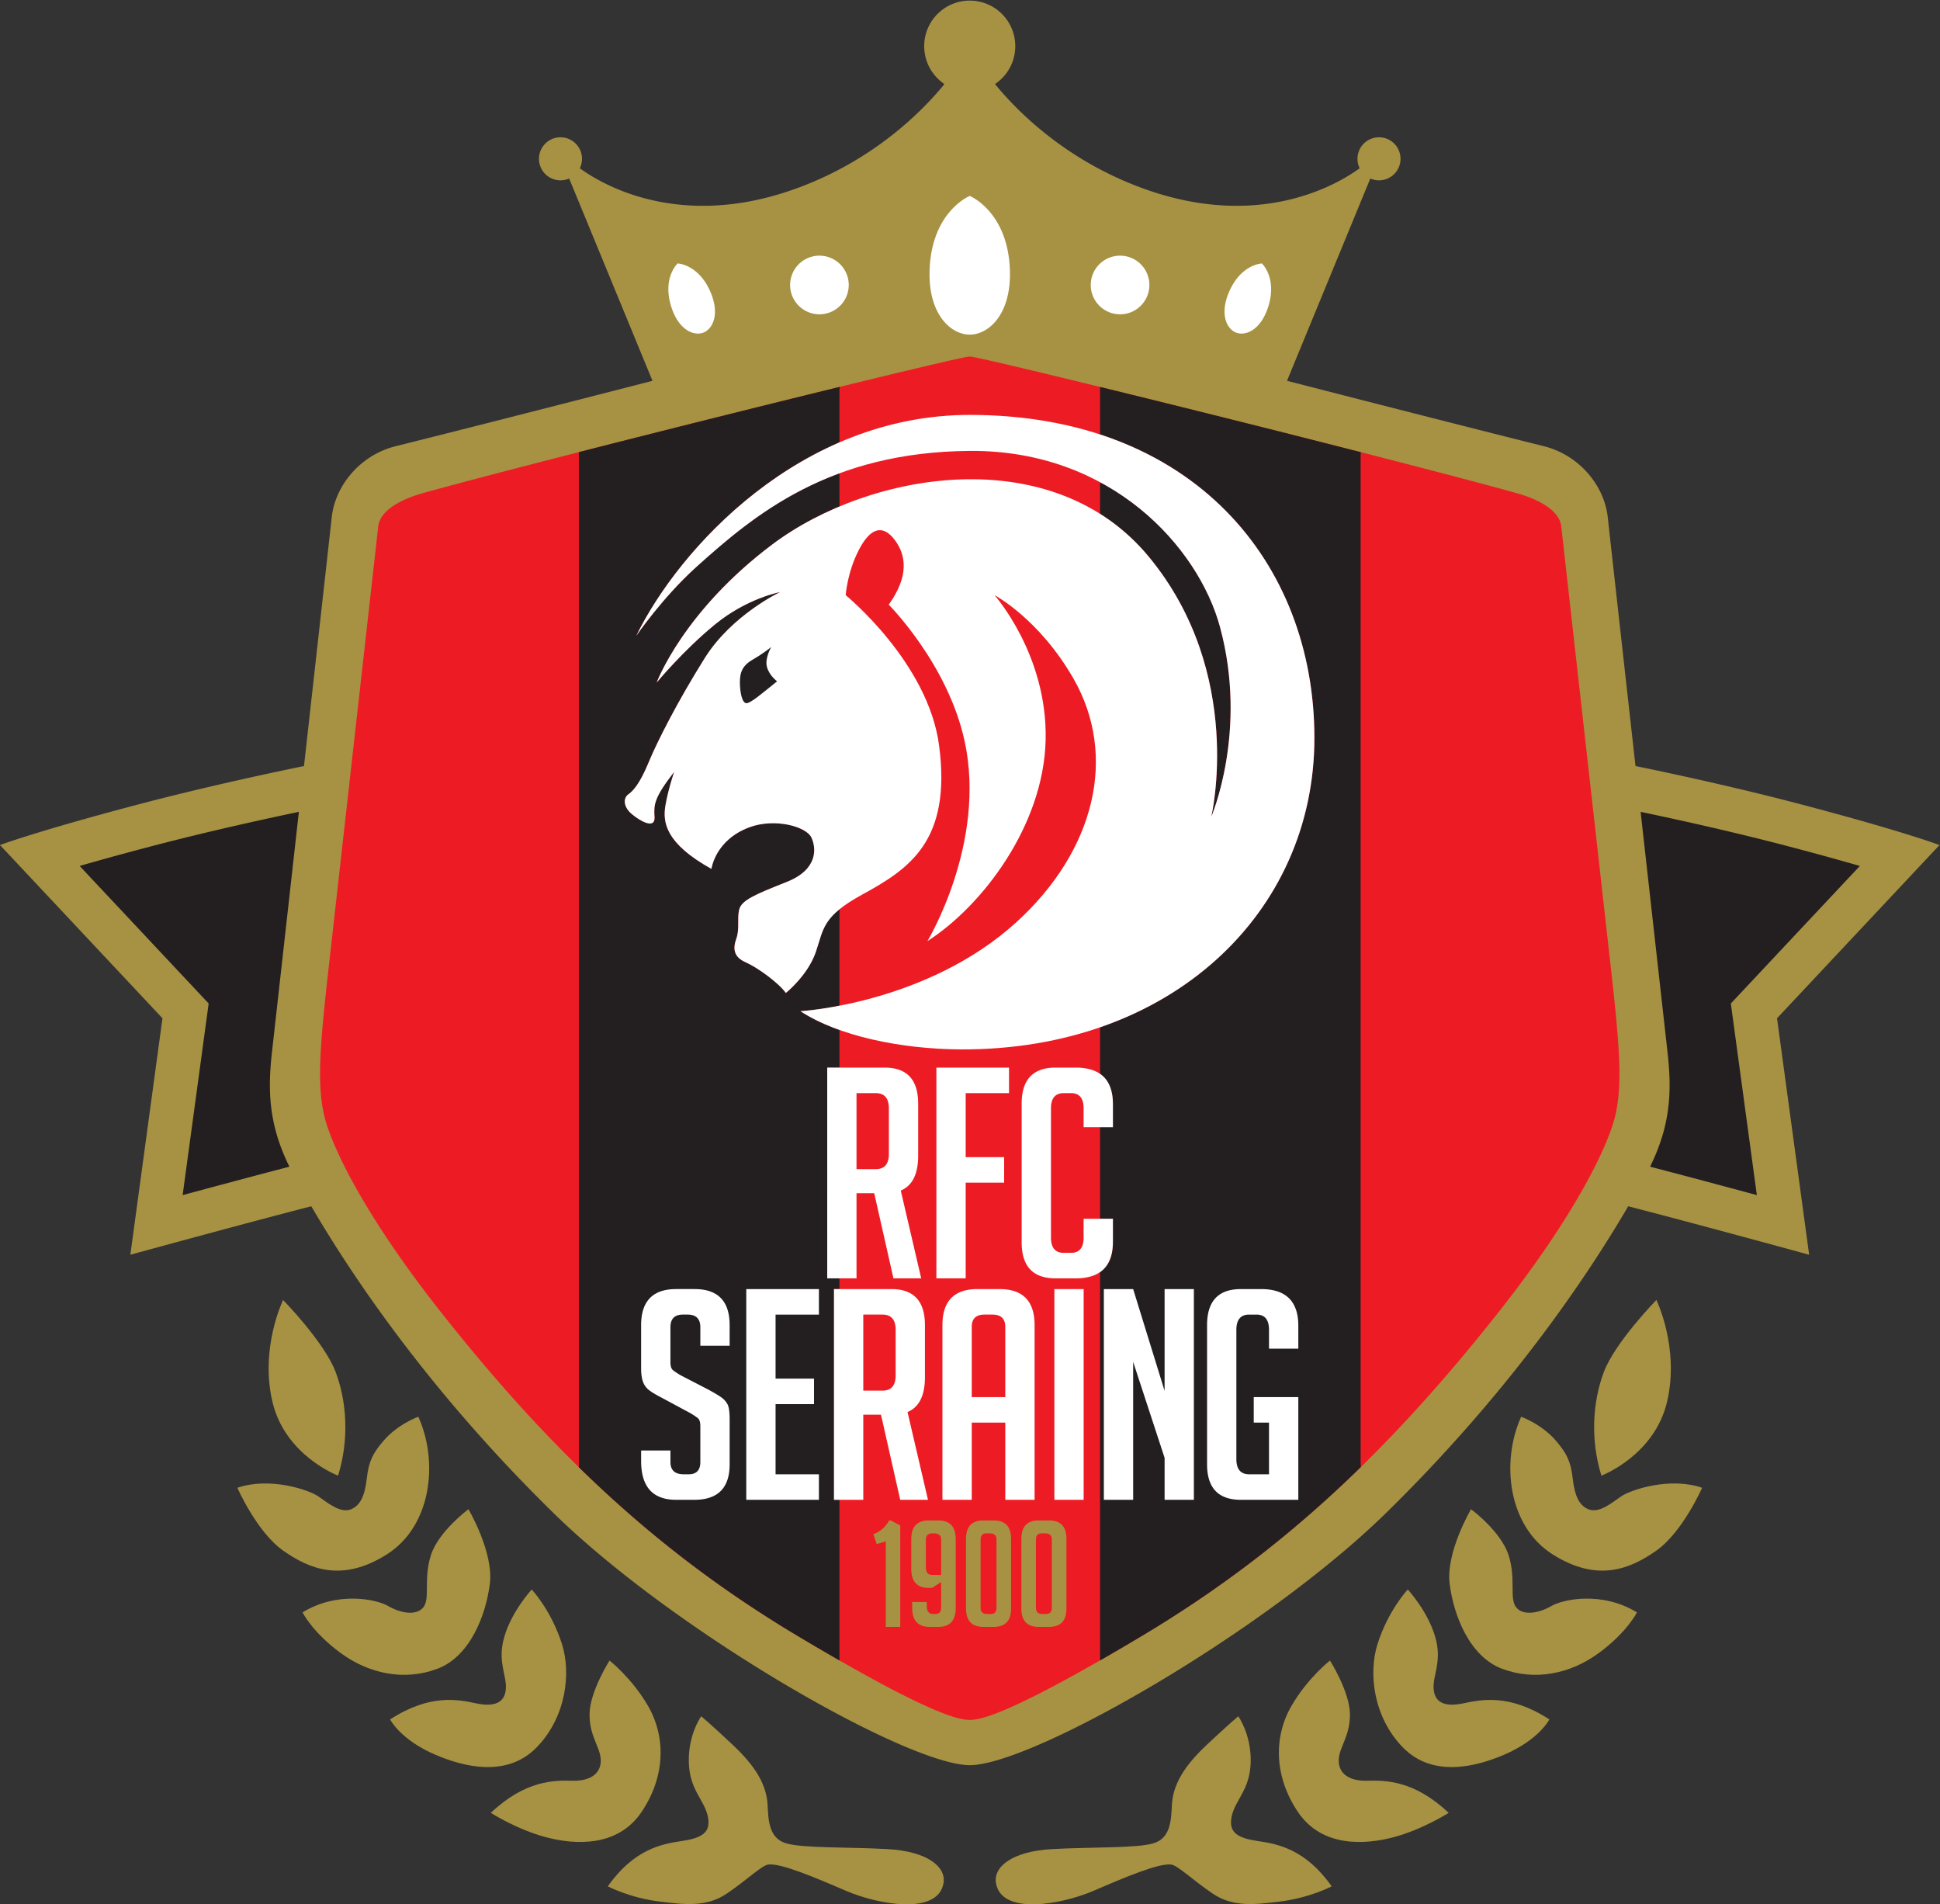 <svg xmlns="http://www.w3.org/2000/svg" viewBox="25.71 183.76 734.12 720.39"><rect x="25.71" y="183.76" width="734.12" height="720.39" fill="#333333" stroke="none"/><path d="M481.607 360.726c-12.497-21.278-34.38-53.084-68.247-86.278-34.663-33.971-100.673-71.672-118.28-71.672h-.001c-17.607 0-83.618 37.7-118.28 71.672-34.205 33.525-56.187 65.636-68.62 86.913l-.411-.066c-19.71-5.081-50.975-13.657-50.975-13.657l9.115 67.115-46.124 49.163s11.048 4.143 40.6 11.875c16.44 4.303 33.395 8.007 45.203 10.447l.496.07c3.53 31.557 6.922 61.924 7.883 70.685.97 8.853 7.987 17.589 18.176 20.127 16.61 4.14 44.365 11.21 72.416 18.43l.453.132-23.65 57.413-.209-.1a6.107 6.107 0 1 0 3.374 3.301l-.129-.318c9.452-6.825 30.74-16.385 60.138-6.185 22.939 7.958 37.126 22.452 43.34 30.053l-.34.304a12.91 12.91 0 0 0-5.383 10.497c0 7.14 5.787 12.926 12.926 12.926s12.925-5.787 12.925-12.926c0-4.318-2.117-8.142-5.37-10.49l-.385-.268c6.196-7.59 20.393-22.122 43.376-30.096 29.42-10.207 50.717-.626 60.158 6.2l-.104.196a6.1 6.1 0 0 0-.525 2.483 6.107 6.107 0 1 0 12.215 0 6.107 6.107 0 0 0-8.447-5.643l-.136.037-23.634-57.373.363-.122c28.08-7.226 55.875-14.308 72.503-18.45 10.189-2.54 17.205-11.275 18.176-20.128.96-8.761 4.354-39.134 7.883-70.696l.396-.039c11.813-2.439 28.815-6.152 45.303-10.467 29.552-7.732 40.6-11.876 40.6-11.876l-46.125-49.162 9.115-67.115s-31.706 8.697-51.39 13.764z" style="fill:#a79243;fill-opacity:1;fill-rule:nonzero;stroke:none" transform="matrix(1.333 0 0 -1.333 -.667 1121.853)"/><path d="M295.08 215.62c2.522 0 9.044.876 36.99 16.88a765 765 0 0 1 11.275 6.595c22.731 13.539 42.933 28.898 62.75 48.281 12.928 12.647 25.694 27.006 38.889 43.69 22.855 28.901 31.66 48.428 33.418 56.345 2.069 9.308 1.106 20.437-1.803 45.921l-13.583 120.872c-.356 3.894-4.704 7.375-13.061 9.694-9.874 2.739-25.832 6.908-43.837 11.51a7855 7855 0 0 1-74.031 18.517c-20.71 5.064-35.862 8.64-37.006 8.64h-.002c-1.143 0-16.26-3.567-36.928-8.62a7877 7877 0 0 1-74.047-18.52c-18.03-4.61-34.015-8.784-43.9-11.527-8.356-2.319-12.705-5.8-13.061-9.694L113.56 433.332c-2.91-25.484-3.873-36.613-1.804-45.921 1.759-7.917 10.563-27.444 33.418-56.344 13.208-16.7 25.984-31.07 38.926-43.726 19.804-19.367 39.996-34.716 62.713-48.246a779 779 0 0 1 11.298-6.607c27.927-15.992 34.446-16.868 36.967-16.868z" style="fill:#ed1c24;fill-opacity:1;fill-rule:nonzero;stroke:none" transform="matrix(1.333 0 0 -1.333 -.667 1121.853)"/><path d="M258.088 338.249v2.433l-.036.256h-3.431v59.81h3.482l-.015.265v10.081l-.02.345c-4.15 1.483-7.899 3.259-11.047 5.317 0 0 4.326.25 11.042 1.55l.025.452v26.515l.038.429c-4.911-3.97-5.034-7.161-6.755-12.167-2.278-6.629-8.493-11.6-8.493-11.6-2.071 2.9-8.078 7.25-11.393 8.7-3.314 1.45-3.729 3.729-2.693 6.629s.207 5.592.83 8.285c.62 2.693 4.556 4.35 13.463 7.871s8.494 9.53 7.044 12.637-10.358 5.592-17.608 2.899c-9.74-3.617-10.772-11.807-10.772-11.807-13.05 7.25-13.878 13.257-13.05 18.021.829 4.766 2.486 9.53 2.486 9.53-5.8-7.458-5.8-9.322-5.593-12.844.207-3.52-3.936-1.243-6.422.83-2.485 2.07-2.485 4.556-1.035 5.591s3.314 3.108 5.8 9.115 8.285 17.401 15.95 29.622 21.405 18.712 21.405 18.712-9.39-1.727-18.505-9.184-16.572-16.502-16.572-16.502 7.458 20.162 32.867 39.22c5.518 4.137 11.99 7.799 19.036 10.748l-.028.437v8.493l-.037.46c-17.701-6.544-30.045-17.068-40.513-26.491-9.728-8.755-17.125-19.61-17.125-19.61 8.742 17.88 29.058 42.476 57.634 54.876l.041.432v14.43l.062.91a7876 7876 0 0 1-74.046-18.52l.009-.826V287.844l-.013-.503c19.804-19.367 39.996-34.716 62.713-48.246a779 779 0 0 1 11.298-6.607l-.023.807v44.415l-.036.374h-1.511v59.809h1.562z" style="fill:#231f20;fill-opacity:1;fill-rule:evenodd;stroke:none" transform="matrix(1.333 0 0 -1.333 -.667 1121.853)"/><path d="M332.07 342.391V232.5a765 765 0 0 1 11.275 6.595c22.731 13.539 42.933 28.898 62.75 48.281l-.05 1.158v286.134l.073.74a7855 7855 0 0 1-74.031 18.517l-.017-.75v-12.223l.01-.508c39.64-12.978 60.84-47.181 60.84-86.147 0-37.713-23.512-69.215-60.847-82.116l-.003-.465v-12.463l-.004-.274q3.655-2.52 3.656-8.64v-6.5h-3.634l-.018-.329v-25.428l.01-.236h3.641v-6.5q0-6.127-3.666-8.647z" style="fill:#231f20;fill-opacity:1;fill-rule:nonzero;stroke:none" transform="matrix(1.333 0 0 -1.333 -.667 1121.853)"/><path d="M295.08 608.778c5.386 0 11.867 5.808 11.393 18.436-.622 16.572-11.395 20.922-11.395 20.922s-10.77-4.35-11.393-20.922c-.474-12.628 6.007-18.435 11.393-18.436zM219.4 609.324c2.642.975 4.752 5.047 2.195 11.268-3.358 8.162-9.443 8.385-9.443 8.385s-4.483-4.12-1.736-12.508c2.094-6.392 6.342-8.12 8.983-7.146zM260.728 622.864a8.321 8.321 0 1 0-16.642 0 8.321 8.321 0 0 0 16.642 0" style="fill:#fff;fill-opacity:1;fill-rule:nonzero;stroke:none" transform="matrix(1.333 0 0 -1.333 -.667 1121.853)"/><path d="M287.621 169.22c.854 4.69-4.557 9.114-15.95 9.735-11.393.622-24.029.207-28.793 1.657-4.765 1.45-4.969 6.421-5.179 10.771-.276 5.732-3.314 10.98-9.943 17.194s-8.906 8.078-8.906 8.078-3.729-5.179-3.522-13.05 4.35-10.564 5.385-15.33c1.036-4.763-1.863-6.213-7.457-7.042-5.592-.829-13.464-2.278-20.921-12.842 0 0 6.214-3.315 14.915-4.35 6.696-.797 13.05-1.658 18.85 2.278s9.955 8.04 11.806 8.257c3.522.415 12.844-3.493 21.958-7.428s26.1-7.044 27.757 2.072M192.818 232.467s-5.525-8.7-5.662-15.052c-.138-6.353 3.038-9.392 3.176-13.12.139-3.729-2.762-6.075-8.01-5.938s-13.395.139-23.2-9.114c0 0 7.32-4.696 15.606-6.905s20.437-2.9 27.204 7.181c6.747 10.052 6.937 21.224 1.796 30.105-4.558 7.871-10.91 12.843-10.91 12.843M170.722 252.63s-6.352-6.905-8.097-14.692c-1.39-6.201 1.013-9.755.767-13.477-.264-4.008-3.276-5.225-8.413-4.147s-13.134 2.784-24.442-4.556c0 0 2.874-5.788 12.981-10.082 7.893-3.352 20.163-6.537 28.63 2.165 8.443 8.676 9.76 21.174 7.175 29.292-3.097 9.734-8.601 15.496-8.601 15.496" style="fill:#a79243;fill-opacity:1;fill-rule:nonzero;stroke:none" transform="matrix(1.333 0 0 -1.333 -.667 1121.853)"/><path d="M152.77 275.416s-8.423-6.216-10.634-12.981c-2.209-6.768-.137-12.43-2.209-14.915-2.071-2.486-6.628-1.52-9.943.414s-14.362 4.281-24.305-1.795c0 0 2.762-5.661 10.91-11.6 8.147-5.938 18.092-7.872 27.343-4.42 9.253 3.453 13.81 15.191 14.915 24.167s-6.076 21.13-6.076 21.13M128.465 294.61c4.212 5.016 10.08 7.043 10.08 7.043 5.802-12.842 3.73-31.07-8.975-39.081-12.706-8.01-21.957-4.143-29.414 1.104-7.458 5.248-12.982 17.815-12.982 17.815 9.115 3.175 20.301-.552 23.063-2.485 2.76-1.935 6.284-4.84 9.252-3.59 2.624 1.104 3.865 3.866 4.419 8.7.552 4.832 1.657 7.042 4.557 10.495" style="fill:#a79243;fill-opacity:1;fill-rule:nonzero;stroke:none" transform="matrix(1.333 0 0 -1.333 -.667 1121.853)"/><path d="M100.156 334.797s11.737-12.015 14.914-20.44c3.176-8.423 3.867-19.195.69-29.413 0 0-15.052 5.661-18.642 20.99-3.591 15.329 3.038 28.863 3.038 28.863M302.537 169.22c-.853 4.69 4.557 9.114 15.95 9.735 11.393.622 24.03.207 28.793 1.657 4.765 1.45 4.969 6.421 5.179 10.771.276 5.732 3.314 10.98 9.943 17.194s8.907 8.078 8.907 8.078 3.728-5.179 3.522-13.05-4.35-10.564-5.386-15.33c-1.036-4.763 1.864-6.213 7.457-7.042s13.464-2.278 20.921-12.842c0 0-6.214-3.315-14.914-4.35-6.697-.797-13.05-1.658-18.85 2.278s-9.956 8.04-11.807 8.257c-3.522.415-12.843-3.493-21.958-7.428s-26.1-7.044-27.757 2.072M397.34 232.467s5.524-8.7 5.662-15.052-3.038-9.392-3.176-13.12c-.138-3.729 2.762-6.075 8.01-5.938s13.395.139 23.2-9.114c0 0-7.32-4.696-15.605-6.905s-20.438-2.9-27.205 7.181c-6.747 10.052-6.937 21.224-1.796 30.105 4.557 7.871 10.91 12.843 10.91 12.843M419.436 252.63s6.352-6.905 8.098-14.692c1.39-6.201-1.014-9.755-.768-13.477.264-4.008 3.276-5.225 8.413-4.147s13.134 2.784 24.442-4.556c0 0-2.874-5.788-12.98-10.082-7.894-3.352-20.164-6.537-28.632 2.165-8.443 8.676-9.759 21.174-7.175 29.292 3.099 9.734 8.602 15.496 8.602 15.496" style="fill:#a79243;fill-opacity:1;fill-rule:nonzero;stroke:none" transform="matrix(1.333 0 0 -1.333 -.667 1121.853)"/><path d="M437.388 275.416s8.424-6.216 10.633-12.981c2.21-6.768.138-12.43 2.21-14.915 2.071-2.486 6.628-1.52 9.942.414s14.364 4.281 24.306-1.795c0 0-2.763-5.661-10.91-11.6-8.148-5.938-18.091-7.872-27.343-4.42s-13.81 15.191-14.915 24.167 6.077 21.13 6.077 21.13M461.693 294.61c-4.212 5.016-10.081 7.043-10.081 7.043-5.8-12.842-3.73-31.07 8.976-39.081 12.705-8.01 21.957-4.143 29.414 1.104 7.457 5.248 12.981 17.815 12.981 17.815-9.114 3.175-20.3-.552-23.061-2.485-2.762-1.935-6.284-4.84-9.254-3.59-2.623 1.104-3.865 3.866-4.418 8.7-.552 4.832-1.657 7.042-4.557 10.495" style="fill:#a79243;fill-opacity:1;fill-rule:nonzero;stroke:none" transform="matrix(1.333 0 0 -1.333 -.667 1121.853)"/><path d="M490.002 334.797s-11.737-12.015-14.914-20.44c-3.176-8.423-3.867-19.195-.69-29.413 0 0 15.052 5.661 18.642 20.99s-3.038 28.863-3.038 28.863" style="fill:#a79243;fill-opacity:1;fill-rule:nonzero;stroke:none" transform="matrix(1.333 0 0 -1.333 -.667 1121.853)"/><path d="M370.758 609.324c-2.642.975-4.752 5.047-2.194 11.268 3.357 8.162 9.443 8.385 9.443 8.385s4.483-4.12 1.736-12.508c-2.094-6.392-6.342-8.12-8.984-7.146zM329.431 622.864a8.321 8.321 0 1 1 16.642 0 8.321 8.321 0 0 1-16.642 0" style="fill:#fff;fill-opacity:1;fill-rule:nonzero;stroke:none" transform="matrix(1.333 0 0 -1.333 -.667 1121.853)"/><path d="M218.6 321.82v5.25c0 2.38-1.211 3.584-3.637 3.584h-1.304c-2.365 0-3.55-1.204-3.55-3.584v-9.914c0-1.113.234-1.866.694-2.25.46-.389 1.216-.892 2.255-1.503l7.885-4.078c1.728-.951 2.957-1.683 3.676-2.21a5.7 5.7 0 0 0 1.694-1.916q.606-1.124.605-4.293v-12.74c0-6.727-3.352-10.082-10.052-10.082h-5.111c-6.643 0-9.965 3.662-9.965 11v2.99h8.32v-3.249c0-2.323 1.24-3.494 3.724-3.494h1.476c2.192 0 3.29 1.171 3.29 3.494v10.172q-.001 1.659-.693 2.243c-.466.392-1.212.893-2.252 1.503l-7.884 4.241c-1.733.895-2.988 1.642-3.769 2.259a5.16 5.16 0 0 0-1.69 2.374c-.345.966-.522 2.233-.522 3.785v12.253q0 10.238 9.965 10.238h5.2q9.964 0 9.963-10.238v-5.834zM231.639 278.084v59.809h20.622v-7.24h-12.304v-18.168h10.917v-7.246h-10.917V285.33h12.304v-7.247zM256.541 337.893h16.287q9.53 0 9.53-10.238v-14.748q.001-7.837-4.94-9.912l5.805-24.911h-7.88l-5.46 24.155h-5.027v-24.155h-8.315zm8.315-28.821h5.458c2.483 0 3.73 1.447 3.73 4.33v12.913c0 2.892-1.247 4.339-3.73 4.339h-5.458zM295.648 278.084h-8.323v49.571q0 10.238 9.965 10.238h6.238q9.961 0 9.96-10.238v-49.571h-8.319v21.915h-9.52zm9.52 29.153v19.913c0 2.333-1.211 3.504-3.633 3.504h-2.255q-3.633-.001-3.633-3.504v-19.913zM319.106 278.084v59.809h8.31v-59.81ZM350.395 308.993v28.9h8.31v-59.81h-8.31v11.91l-8.925 27.245v-39.154h-8.32v59.809h8.32zM375.7 299.999v7.238h12.654v-29.154h-16.287c-6.415 0-9.618 3.356-9.618 10.083v39.49c0 6.824 3.203 10.237 9.618 10.237h5.713c7.046 0 10.574-3.471 10.574-10.408v-6.5h-8.318v5.33q0 4.339-3.555 4.339h-2.08q-3.633 0-3.633-4.34v-36.653c0-2.883 1.211-4.33 3.633-4.33h5.635v14.668zM293.927 340.938h-8.32v59.81h20.622v-7.24h-12.302v-18.169h10.916v-7.246h-10.916zM254.62 400.748h16.288q9.529 0 9.53-10.237v-14.748q0-7.837-4.94-9.912l5.803-24.913h-7.88l-5.458 24.156h-5.027v-24.156h-8.315zm8.315-28.82h5.457q3.727.002 3.729 4.33v12.912q-.002 4.337-3.729 4.338h-5.457zM309.817 351.176c0-6.825 3.203-10.238 9.618-10.238h5.714c7.044 0 10.573 3.471 10.573 10.409v6.5h-8.32v-5.33q0-4.339-3.553-4.34h-2.08q-3.632.001-3.633 4.34v36.653q0 4.337 3.634 4.338h2.08q3.553 0 3.553-4.338v-5.33h8.319v6.5c0 6.937-3.529 10.408-10.573 10.408h-5.714c-6.415 0-9.618-3.413-9.618-10.237z" style="fill:#fff;fill-opacity:1;fill-rule:evenodd;stroke:none" transform="matrix(1.333 0 0 -1.333 -.667 1121.853)"/><path d="m268.672 265.536-.947 2.783c1.066.387 1.969.937 2.715 1.636.744.705 1.331 1.456 1.763 2.276h.428l2.716-1.433V242.02h-4.09v24.276zM282.88 249.085v-1.216q-.001-2.196 1.847-2.194h.606q1.633 0 1.632 1.767v7.323l-2.584-1.682h-.943c-3.3 0-4.952 1.799-4.952 5.386v8.462q0 5.301 4.952 5.3h2.711c3.297 0 4.95-1.765 4.95-5.3v-19.528c0-3.597-1.653-5.384-4.95-5.384h-2.453c-3.301 0-4.953 1.787-4.953 5.384v1.682zm4.085 7.657v10.017c0 1.21-.673 1.808-2.024 1.808h-.472c-1.236 0-1.85-.598-1.85-1.808v-7.823c0-1.468.614-2.194 1.85-2.194zM298.975 242.019c-3.299 0-4.946 1.72-4.946 5.175v19.862q-.001 5.173 4.946 5.175h2.884q4.946-.001 4.947-5.175v-19.862c0-3.455-1.65-5.175-4.947-5.175zm.816 26.548c-1.094 0-1.634-.59-1.634-1.767v-19.358c0-1.177.62-1.767 1.848-1.767h1.038q1.63 0 1.632 1.767V266.8c0 1.177-.618 1.767-1.846 1.767zM314.685 242.019c-3.298 0-4.947 1.72-4.947 5.175v19.862q0 5.173 4.947 5.175h2.884c3.299 0 4.953-1.727 4.953-5.175v-19.862c0-3.455-1.654-5.175-4.953-5.175zm.815 26.548q-1.63 0-1.631-1.767v-19.358q.001-1.766 1.846-1.767h1.037c1.086 0 1.634.59 1.634 1.767V266.8c0 1.177-.619 1.767-1.847 1.767z" style="fill:#a79243;fill-opacity:1;fill-rule:nonzero;stroke:none" transform="matrix(1.333 0 0 -1.333 -.667 1121.853)"/><path d="M488.222 372.644c5.951 12.056 6.141 21.77 4.948 32.425-1.029 9.184-4.256 37.992-7.645 68.279l.493-.111c11.339-2.387 26.234-5.707 40.61-9.469a874 874 0 0 0 21.134-5.79l-36.623-39.035s4.745-34.95 7.386-54.385c-9.177 2.48-20.317 5.467-29.681 7.904zM104.126 473.233c-11.337-2.386-26.226-5.705-40.595-9.465a872 872 0 0 1-21.134-5.79l36.623-39.035-7.386-54.385c9.2 2.487 20.371 5.482 29.75 7.922l.563.144c-5.962 12.064-6.152 21.784-4.959 32.445 1.03 9.185 4.258 38 7.647 68.293zM332.07 558.304v8.078l.028.504c18.437-9.927 30.078-26.518 34.03-41.103 8.01-29.553-2.485-53.857-2.485-53.857s9.667 40.6-17.676 73.742c-4.123 4.997-8.801 9.042-13.87 12.235z" style="fill:#231f20;fill-opacity:1;fill-rule:nonzero;stroke:none" transform="matrix(1.333 0 0 -1.333 -.667 1121.853)"/><path d="M273.743 550.57c-3.315 4.35-6.836 3.522-10.15-2.9-3.315-6.42-3.73-12.841-3.73-12.841s23.408-19.058 26.515-42.672c3.567-27.104-8.493-35.008-21.75-42.258-11.502-6.29-10.979-9.735-13.257-16.364s-8.493-11.6-8.493-11.6c-2.071 2.9-8.078 7.25-11.393 8.7-3.314 1.45-3.729 3.729-2.693 6.629s.207 5.592.83 8.285c.62 2.693 4.556 4.35 13.463 7.871s8.494 9.53 7.044 12.637-10.358 5.592-17.608 2.899c-9.74-3.617-10.772-11.807-10.772-11.807-13.05 7.25-13.878 13.257-13.05 18.021.829 4.766 2.486 9.53 2.486 9.53-5.8-7.458-5.8-9.322-5.593-12.844.207-3.52-3.936-1.243-6.422.83-2.485 2.07-2.485 4.556-1.035 5.591s3.314 3.108 5.8 9.115 8.285 17.401 15.95 29.622 21.405 18.712 21.405 18.712-9.39-1.727-18.505-9.184-16.572-16.502-16.572-16.502 7.458 20.162 32.867 39.22c27.712 20.783 79.544 29.552 106.887-3.592 27.343-33.142 17.676-73.742 17.676-73.742s10.495 24.304 2.486 53.857c-6.153 22.703-30.935 50.268-70.983 49.99-39.77-.275-61.037-17.952-77.608-32.866-9.728-8.755-17.125-19.61-17.125-19.61 12.153 24.858 46.677 62.696 94.666 62.696 63.317 0 97.84-41.97 97.84-91.696s-40.876-88.658-100.423-88.381c-16.922.078-34.704 3.797-45.475 10.84 0 0 35.836 2.072 61.314 25.272 22.337 20.34 28.794 47.229 16.158 69.186-9.782 16.996-22.372 23.615-22.372 23.615s15.122-16.986 14.5-41.223c-.621-24.235-18.021-47.021-33.557-56.964 0 0 16.853 27.774 10.564 56.757-4.764 21.957-21.543 38.736-21.543 38.736 5.8 8.079 4.972 14.086 1.658 18.436" style="fill:#fff;fill-opacity:1;fill-rule:nonzero;stroke:none" transform="matrix(1.333 0 0 -1.333 -.667 1121.853)"/><path d="M238.735 520.121s-2.279-1.864-5.178-3.522-3.729-3.52-3.729-6.42.621-6.009 1.864-6.009 4.557 2.9 8.7 6.215c0 0-2.279 1.657-2.9 4.143s1.243 5.593 1.243 5.593" style="fill:#231f20;fill-opacity:1;fill-rule:nonzero;stroke:none" transform="matrix(1.333 0 0 -1.333 -.667 1121.853)"/></svg>